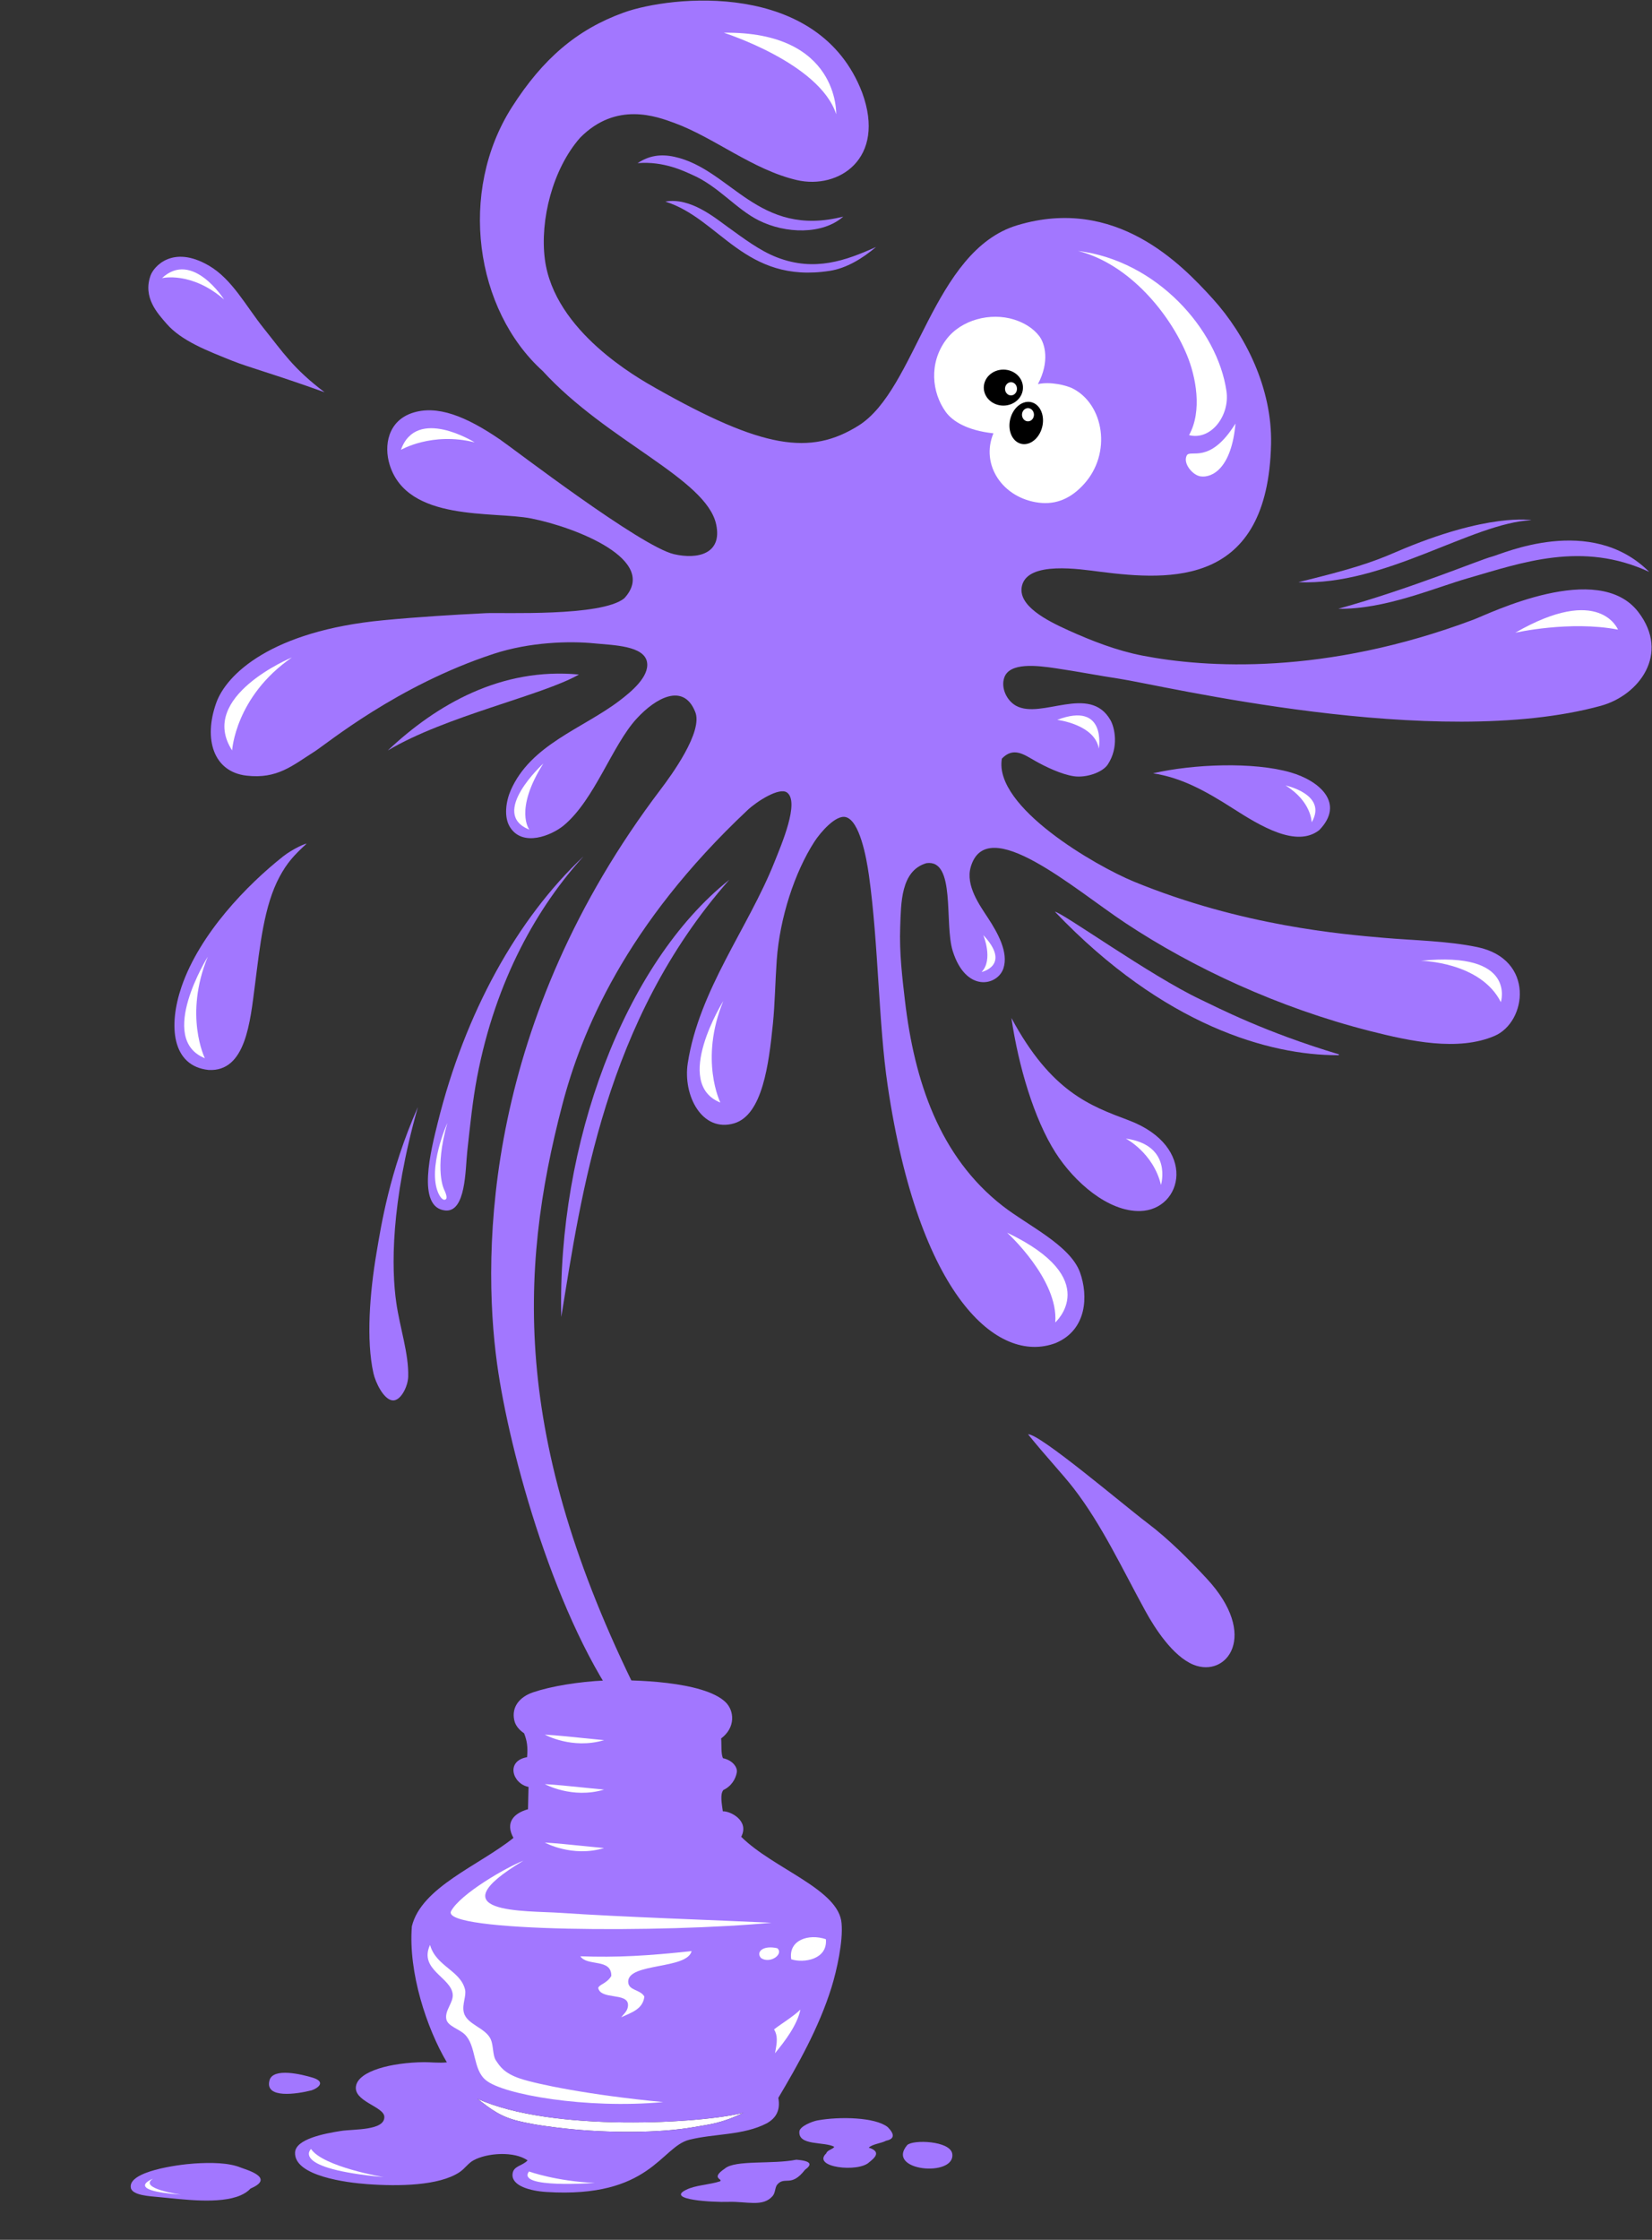 <?xml version="1.0" encoding="UTF-8" standalone="no"?>
<!-- Created with Inkscape (http://www.inkscape.org/) -->

<svg
   version="1.1"
   id="svg2"
   xml:space="preserve"
   width="761.768"
   height="1032.271"
   viewBox="0 0 761.768 1032.271"
   sodipodi:docname="ink.svg"
   inkscape:version="1.3 (0e150ed6c4, 2023-07-21)"
   xmlns:inkscape="http://www.inkscape.org/namespaces/inkscape"
   xmlns:sodipodi="http://sodipodi.sourceforge.net/DTD/sodipodi-0.dtd"
   xmlns="http://www.w3.org/2000/svg"
   xmlns:svg="http://www.w3.org/2000/svg"
   xmlns:rdf="http://www.w3.org/1999/02/22-rdf-syntax-ns#"
   xmlns:cc="http://creativecommons.org/ns#"
   xmlns:dc="http://purl.org/dc/elements/1.1/"><rect x="0" y="0" width="761.768" height="1032.271" fill="#333333" stroke="none"/><defs
     id="defs6"><clipPath
       clipPathUnits="userSpaceOnUse"
       id="clipPath18"><path
         d="M 0,62.785 V 42.252 C 26.004,25.986 112.287,14.042 214.722,14.042 v 0 c 123.013,0 222.738,17.227 222.738,38.477 v 0 c 0,21.25 -99.725,38.476 -222.738,38.476 v 0 C 112.287,90.995 26.004,79.051 0,62.785"
         id="path16"
         inkscape:connector-curvature="0" /></clipPath><radialGradient
       fx="0"
       fy="0"
       cx="0"
       cy="0"
       r="1"
       gradientUnits="userSpaceOnUse"
       gradientTransform="matrix(222.739,0,0,-38.477,214.719,52.519)"
       spreadMethod="pad"
       id="radialGradient36"><stop
         style="stop-opacity:1;stop-color:#ffffff"
         offset="0"
         id="stop28" /><stop
         style="stop-opacity:1;stop-color:#ffffff"
         offset="0.23"
         id="stop30" /><stop
         style="stop-opacity:0;stop-color:#ffffff"
         offset="0.764"
         id="stop32" /><stop
         style="stop-opacity:0;stop-color:#ffffff"
         offset="1"
         id="stop34" /></radialGradient><mask
       maskUnits="userSpaceOnUse"
       x="0"
       y="0"
       width="1"
       height="1"
       id="mask38"><g
         id="g48"><g
           id="g46"><g
             id="g44"><g
               id="g42"><path
                 d="M -32767,32767 H 32767 V -32767 H -32767 Z"
                 style="fill:url(#radialGradient36);stroke:none"
                 id="path40"
                 inkscape:connector-curvature="0" /></g></g></g></g></mask><radialGradient
       fx="0"
       fy="0"
       cx="0"
       cy="0"
       r="1"
       gradientUnits="userSpaceOnUse"
       gradientTransform="matrix(222.739,0,0,-38.477,214.719,52.519)"
       spreadMethod="pad"
       id="radialGradient62"><stop
         style="stop-opacity:1;stop-color:#6d6e71"
         offset="0"
         id="stop54" /><stop
         style="stop-opacity:1;stop-color:#6d6e71"
         offset="0.23"
         id="stop56" /><stop
         style="stop-opacity:1;stop-color:#6d6e71"
         offset="0.764"
         id="stop58" /><stop
         style="stop-opacity:1;stop-color:#6d6e71"
         offset="1"
         id="stop60" /></radialGradient><clipPath
       clipPathUnits="userSpaceOnUse"
       id="clipPath72"><path
         d="m 92.1,564.151 c 0,-114.732 93.008,-207.739 207.739,-207.739 v 0 c 114.733,0 207.741,93.007 207.741,207.739 v 0 c 0,114.732 -93.008,207.741 -207.741,207.741 v 0 C 185.108,771.892 92.1,678.883 92.1,564.151"
         id="path70"
         inkscape:connector-curvature="0" /></clipPath><radialGradient
       fx="0"
       fy="0"
       cx="0"
       cy="0"
       r="1"
       gradientUnits="userSpaceOnUse"
       gradientTransform="matrix(207.74,0,0,-207.74,299.84,564.152)"
       spreadMethod="pad"
       id="radialGradient90"><stop
         style="stop-opacity:1;stop-color:#ffffff"
         offset="0"
         id="stop82" /><stop
         style="stop-opacity:1;stop-color:#ffffff"
         offset="0.236"
         id="stop84" /><stop
         style="stop-opacity:0;stop-color:#ffffff"
         offset="0.941"
         id="stop86" /><stop
         style="stop-opacity:0;stop-color:#ffffff"
         offset="1"
         id="stop88" /></radialGradient><mask
       maskUnits="userSpaceOnUse"
       x="0"
       y="0"
       width="1"
       height="1"
       id="mask92"><g
         id="g102"><g
           id="g100"><g
             id="g98"><g
               id="g96"><path
                 d="M -32767,32767 H 32767 V -32767 H -32767 Z"
                 style="fill:url(#radialGradient90);stroke:none"
                 id="path94"
                 inkscape:connector-curvature="0" /></g></g></g></g></mask><radialGradient
       fx="0"
       fy="0"
       cx="0"
       cy="0"
       r="1"
       gradientUnits="userSpaceOnUse"
       gradientTransform="matrix(207.74,0,0,-207.74,299.84,564.152)"
       spreadMethod="pad"
       id="radialGradient116"><stop
         style="stop-opacity:1;stop-color:#ffffff"
         offset="0"
         id="stop108" /><stop
         style="stop-opacity:1;stop-color:#ffffff"
         offset="0.236"
         id="stop110" /><stop
         style="stop-opacity:1;stop-color:#ffffff"
         offset="0.941"
         id="stop112" /><stop
         style="stop-opacity:1;stop-color:#ffffff"
         offset="1"
         id="stop114" /></radialGradient><clipPath
       clipPathUnits="userSpaceOnUse"
       id="clipPath126"><path
         d="M 0,792 H 612 V 0 H 0 Z"
         id="path124"
         inkscape:connector-curvature="0" /></clipPath></defs><sodipodi:namedview
     pagecolor="#ffffff"
     bordercolor="#666666"
     borderopacity="1"
     objecttolerance="10"
     gridtolerance="10"
     guidetolerance="10"
     inkscape:pageopacity="0"
     inkscape:pageshadow="2"
     inkscape:window-width="1366"
     inkscape:window-height="715"
     id="namedview4"
     showgrid="false"
     showborder="false"
     fit-margin-top="0"
     fit-margin-left="0"
     fit-margin-right="0"
     fit-margin-bottom="0"
     inkscape:zoom="0.31819805"
     inkscape:cx="496.54609"
     inkscape:cy="615.96857"
     inkscape:window-x="0"
     inkscape:window-y="27"
     inkscape:window-maximized="1"
     inkscape:current-layer="g10"
     inkscape:showpageshadow="2"
     inkscape:pagecheckerboard="0"
     inkscape:deskcolor="#d1d1d1" /><g
     id="g10"
     inkscape:groupmode="layer"
     inkscape:label="ink-1582152"
     transform="matrix(1.333,0,0,-1.333,0,1050.994)"><g
       id="g12"><g
         id="g14"
         clip-path="url(#clipPath18)"><g
           id="g20"><g
             id="g22" /><g
             id="g50"
             mask="url(#mask38)"><g
               id="g52"><path
                 d="M 0,62.785 V 42.252 C 26.004,25.986 112.287,14.042 214.722,14.042 v 0 c 123.013,0 222.738,17.227 222.738,38.477 v 0 c 0,21.25 -99.725,38.476 -222.738,38.476 v 0 C 112.287,90.995 26.004,79.051 0,62.785"
                 style="fill:url(#radialGradient62);stroke:none"
                 id="path64"
                 inkscape:connector-curvature="0" /></g></g></g></g></g><g
       id="g66"><g
         id="g68"
         clip-path="url(#clipPath72)"><g
           id="g74"><g
             id="g76" /><g
             id="g104"
             mask="url(#mask92)"><g
               id="g106"><path
                 d="m 92.1,564.151 c 0,-114.732 93.008,-207.739 207.739,-207.739 v 0 c 114.733,0 207.741,93.007 207.741,207.739 v 0 c 0,114.732 -93.008,207.741 -207.741,207.741 v 0 C 185.108,771.892 92.1,678.883 92.1,564.151"
                 style="fill:url(#radialGradient116);stroke:none"
                 id="path118"
                 inkscape:connector-curvature="0" /></g></g></g></g></g><g
       id="g128"
       transform="translate(346.574,526.155)"
       style="fill:#a277ff;fill-opacity:1"><path
         d="m 0,0 c -2.907,-16.75 32.605,-37.146 45.613,-42.495 37.473,-15.408 72.389,-18.224 86.504,-19.464 10.26,-0.902 21.87,-1.029 32.349,-3.205 19.992,-4.151 17.168,-25.938 5.941,-30.717 -12.658,-5.388 -29.075,-1.85 -43.043,1.698 -31.622,8.033 -61.243,21.851 -84.649,37.357 -17.69,11.718 -47.994,38.351 -53.5,19.32 -1.85,-6.394 3.167,-13.272 6.004,-17.616 3.305,-5.06 7.164,-11.878 5.305,-17.421 -2.016,-6.017 -12.998,-8.521 -17.543,6.087 -2.943,9.46 1.137,31.707 -9.044,30.319 -9.005,-2.575 -8.8,-14.035 -9.107,-22.019 -0.343,-8.952 0.757,-17.943 1.629,-25.401 3.242,-27.747 11.887,-54.067 33.879,-71.148 8.735,-6.785 23.308,-13.55 26.69,-22.937 2.853,-7.916 2.531,-19.838 -8.451,-24.427 -20.069,-7.511 -47.334,16.272 -58.091,89.081 -3.173,21.476 -3.146,48.779 -6.461,72.55 -0.91,6.528 -3.267,18.956 -8.008,20.216 -3.451,0.917 -8.801,-5.303 -10.837,-8.45 -6.852,-10.585 -12.013,-26.355 -13.06,-40.967 -0.529,-7.398 -0.613,-14.992 -1.335,-22.126 -1.398,-13.791 -3.574,-31.42 -13.401,-34.328 -11.073,-3.275 -17.78,9.584 -16.041,20.806 3.924,25.306 20.856,46.649 29.946,69.419 2.442,6.122 8.829,20.873 4.394,24.143 -2.661,1.962 -10.491,-3.093 -13.629,-6.042 -42.448,-39.897 -57.555,-76.887 -64.101,-101.874 -15.26,-58.251 -17.52,-118.085 28.369,-208.116 2.317,-4.546 -6.182,3.208 -6.716,-2.467 -23.791,31.555 -39.953,90.054 -44.21,120.865 -5.533,40.046 -3.883,119.033 56.559,198.712 3.463,4.566 14.98,20.18 11.893,26.965 -4.019,9.853 -13.486,4.846 -20.26,-2.568 -8.42,-9.216 -14.465,-27.932 -25.104,-36.813 -4.232,-3.531 -14.326,-7.652 -18.685,-0.549 -2.14,3.487 -1.339,8.897 0.277,12.604 6.909,15.848 24.793,21.324 37.494,30.924 4.249,3.211 10.388,8.326 9.707,13.263 -0.816,5.939 -11.798,6.023 -18.152,6.664 -8.587,0.868 -22.394,0.502 -34.923,-3.61 -33.441,-10.974 -57.644,-31.041 -61.952,-33.77 -7.713,-4.885 -12.901,-9.569 -23.534,-8.344 -11.494,1.323 -14.937,12.641 -10.498,25.134 3.492,9.83 18.949,24.884 57.748,28.586 12.291,1.174 24.228,1.888 35.452,2.45 5.841,0.293 40.011,-1.294 47.941,5.126 12.267,13.196 -16.687,24.56 -32.156,27.62 -13.231,2.616 -42.836,-1.312 -48.989,18.582 -2.047,6.62 -0.59,15.071 7.792,17.884 8.555,2.872 18.589,-1.065 30.549,-9.281 4.472,-3.072 48.525,-36.878 60.024,-39.533 8.17,-1.887 16.765,0.082 14.593,10.273 -3.384,15.881 -37.791,28.734 -60.013,53.06 -23.391,21.127 -29.352,61.944 -10.625,91.261 10.667,16.698 22.493,26.823 38.632,32.655 16.184,5.848 67.511,11.484 82.503,-27.665 8.394,-22.878 -8.172,-33.587 -22.589,-30.245 -15.162,3.516 -28.609,14.707 -42.288,19.721 -6.19,2.269 -20.162,7.604 -32.696,-5.084 -9.525,-10.838 -13.938,-28.51 -12.186,-42.025 3.229,-24.913 32.228,-41.081 38.45,-44.601 36.915,-20.878 53.364,-23.359 70.073,-12.884 C -29.536,127.711 -24,175.599 5.346,184.414 39.31,194.615 61.985,171.094 73.01,158.927 84.239,146.534 93.545,128.016 93.119,108.773 92.031,59.592 58.531,61.495 34.042,64.603 26.984,65.498 9.102,68.373 6.97,59.832 5.258,52.974 15.414,47.788 23.104,44.319 c 7.965,-3.594 16.621,-6.972 25.485,-8.696 21.781,-4.239 63.025,-6.918 114.569,12.436 5.398,2.027 43.143,20.74 57.019,2.61 C 231.255,36.196 220.359,21.871 207.216,18.267 149.802,2.522 55.229,25.426 40.459,27.649 33.511,28.695 26.492,30.076 18.636,31.241 12.146,32.203 2.653,33.365 0.819,27.996 -0.394,24.444 1.676,20.048 4.911,18.272 13.685,13.458 30.35,25.904 37.561,13.318 39.051,10.717 40.517,3.91 36.669,-1.978 34.784,-4.862 29.052,-6.682 24.964,-6.098 20.665,-5.483 15.037,-2.802 11.35,-0.69 7.521,1.503 3.942,4.115 0,0"
         style="fill:#a277ff;fill-opacity:1;fill-rule:evenodd;stroke:none"
         id="path130"
         inkscape:connector-curvature="0" /></g><g
       id="g132"
       transform="translate(570.523,590.705)"
       style="fill:#a277ff;fill-opacity:1"><path
         d="m 0,0 c -23.271,10.8 -44.064,3.195 -62.867,-2.217 -11.341,-3.264 -28.738,-10.815 -44.717,-10.518 24.839,6.828 49.301,17.068 53.107,18.01 C -50.939,6.15 -20.24,20.218 0,0"
         style="fill:#a277ff;fill-opacity:1;fill-rule:evenodd;stroke:none"
         id="path134"
         inkscape:connector-curvature="0" /></g><g
       id="g136"
       transform="translate(529.778,608.592)"
       style="fill:#a277ff;fill-opacity:1"><path
         d="m 0,0 c -20.562,-0.922 -50.76,-22.752 -80.616,-21.433 18.361,4.486 25.261,6.762 33.541,10.341 C -14.838,2.844 0.218,-0.037 0,0"
         style="fill:#a277ff;fill-opacity:1;fill-rule:evenodd;stroke:none"
         id="path138"
         inkscape:connector-curvature="0" /></g><g
       id="g140"
       transform="translate(355.636,292.545)"
       style="fill:#a277ff;fill-opacity:1"><path
         d="m 0,0 c 3.895,0.358 33.145,-24.533 41.263,-30.654 7.463,-5.627 14.666,-12.909 20.495,-19.176 18.38,-19.758 6.937,-34.54 -4.576,-29.819 -7.115,2.918 -13.366,12.663 -16.568,18.498 -8.088,14.74 -15.054,29.793 -24.833,42.464 C 12.045,-13.846 5.962,-7.417 0,0"
         style="fill:#a277ff;fill-opacity:1;fill-rule:evenodd;stroke:none"
         id="path142"
         inkscape:connector-curvature="0" /></g><g
       id="g144"
       transform="translate(463.188,423.907)"
       style="fill:#a277ff;fill-opacity:1"><path
         d="M 0,0 C -0.011,-0.346 -0.219,-0.326 -0.437,-0.289 -23.874,-0.322 -60.519,9.763 -98.255,49.307 -95.825,49.142 -65.243,27.201 -47.999,19.022 -41.71,16.04 -25.682,7.688 0,0"
         style="fill:#a277ff;fill-opacity:1;fill-rule:evenodd;stroke:none"
         id="path146"
         inkscape:connector-curvature="0" /></g><g
       id="g148"
       transform="translate(398.869,521.076)"
       style="fill:#a277ff;fill-opacity:1"><path
         d="m 0,0 c 13.844,3.199 34.722,4.035 47.585,0.315 9.988,-2.888 18.902,-10.646 9.93,-19.93 -7.893,-6.235 -20.432,1.431 -29.852,7.452 C 18.237,-6.138 9.911,-1.505 0,0"
         style="fill:#a277ff;fill-opacity:1;fill-rule:evenodd;stroke:none"
         id="path150"
         inkscape:connector-curvature="0" /></g><g
       id="g152"
       transform="translate(349.872,436.483)"
       style="fill:#a277ff;fill-opacity:1"><path
         d="m 0,0 c 13.765,-25.608 27.315,-30.383 40.558,-35.368 23.949,-9.017 18.788,-31.003 3.978,-31.37 -11.11,-0.276 -22.806,10.054 -29.26,20.159 C 7.779,-34.841 2.404,-16.429 0,0"
         style="fill:#a277ff;fill-opacity:1;fill-rule:evenodd;stroke:none"
         id="path154"
         inkscape:connector-curvature="0" /></g><g
       id="g156"
       transform="translate(410.538,630.979)"><path
         d="M 0,0 C -1.443,-2.698 2.016,-6.835 4.729,-7.233 8.962,-7.854 15.517,-4.174 16.841,11.035 7.954,-3.34 1.207,2.258 0,0"
         style="fill:#ffffff;fill-opacity:1;fill-rule:evenodd;stroke:none"
         id="path158"
         inkscape:connector-curvature="0" /></g><g
       id="g160"
       transform="translate(424.264,653.207)"><path
         d="M 0,0 C -3.084,21.338 -24.108,45.116 -51.355,48.476 -33.505,43.94 -19.542,26.654 -13.674,12.49 -10.59,5.045 -8.269,-6.795 -12.94,-15.209 -5.373,-17.134 1.225,-8.478 0,0"
         style="fill:#ffffff;fill-opacity:1;fill-rule:evenodd;stroke:none"
         id="path162"
         inkscape:connector-curvature="0" /></g><g
       id="g164"
       transform="translate(359.341,614.649)"><path
         d="m 0,0 c 6.147,-0.775 11.223,1.581 15.549,6.327 9.823,10.709 7.009,27.74 -3.923,33.203 -2.065,1.032 -7.663,2.432 -11.926,1.455 4.148,7.834 2.445,14.016 0.454,16.619 -2.085,2.727 -5.283,4.645 -8.722,5.714 -8.098,2.517 -18.29,0.011 -23.495,-6.989 -6.014,-8.087 -4.946,-18.262 -0.12,-24.949 2.331,-3.231 7.451,-6.434 16.495,-7.401 C -20.232,13.091 -12.506,1.577 0,0"
         style="fill:#ffffff;fill-opacity:1;fill-rule:evenodd;stroke:none"
         id="path166"
         inkscape:connector-curvature="0" /></g><g
       id="g168"
       transform="translate(194.157,333.13)"
       style="fill:#a277ff;fill-opacity:1"><path
         d="M 0,0 C -1.413,59.823 21.78,122.181 58.13,151.144 15.042,102.336 6.937,42.444 0,0"
         style="fill:#a277ff;fill-opacity:1;fill-rule:evenodd;stroke:none"
         id="path170"
         inkscape:connector-curvature="0" /></g><g
       id="g172"
       transform="translate(303.043,703.052)"
       style="fill:#a277ff;fill-opacity:1"><path
         d="m 0,0 c -4.677,-3.983 -10.251,-7.36 -15.988,-8.25 -29.453,-4.577 -37.962,18.016 -56.898,23.942 8.67,1.583 17.279,-5.697 21.73,-8.882 5.242,-3.754 10.863,-8.077 16.926,-10.416 C -21.217,-8.627 -10.457,-4.697 0,0"
         style="fill:#a277ff;fill-opacity:1;fill-rule:evenodd;stroke:none"
         id="path174"
         inkscape:connector-curvature="0" /></g><g
       id="g176"
       transform="translate(262.454,712.25)"
       style="fill:#a277ff;fill-opacity:1"><path
         d="m 0,0 c -7.912,3.966 -13.957,11.848 -23.119,15.813 -2.447,1.058 -9.6,4.745 -18.767,3.971 3.867,2.577 7.908,3.255 12.75,2.195 C -9.562,17.69 -0.213,-6.206 29.251,1.304 22.096,-4.989 9.329,-4.676 0,0"
         style="fill:#a277ff;fill-opacity:1;fill-rule:evenodd;stroke:none"
         id="path178"
         inkscape:connector-curvature="0" /></g><g
       id="g180"
       transform="translate(201.923,492.436)"
       style="fill:#a277ff;fill-opacity:1"><path
         d="m 0,0 c -15.698,-17.181 -30.451,-42.553 -36.9,-76.476 -1.518,-7.985 -2.323,-15.935 -3.396,-25.707 -0.673,-6.125 -0.425,-21.085 -7.655,-20.312 -10.024,1.072 -4.866,20.99 -2.536,30.375 C -41.086,-54.25 -23.03,-21.615 0,0"
         style="fill:#a277ff;fill-opacity:1;fill-rule:evenodd;stroke:none"
         id="path182"
         inkscape:connector-curvature="0" /></g><g
       id="g184"
       transform="translate(144.557,405.68)"
       style="fill:#a277ff;fill-opacity:1"><path
         d="m 0,0 c -9.475,-33.437 -9.172,-55.904 -7.467,-67.662 1.277,-8.803 4.327,-17.578 4.119,-25.507 -0.093,-3.486 -2.625,-8.496 -5.405,-8.24 -3.099,0.285 -5.914,6.217 -6.625,9.397 -2.56,11.451 -1.269,27.872 1.066,41.616 C -12.764,-41.286 -9.913,-22.402 0,0"
         style="fill:#a277ff;fill-opacity:1;fill-rule:evenodd;stroke:none"
         id="path186"
         inkscape:connector-curvature="0" /></g><g
       id="g188"
       transform="translate(105.992,496.681)"
       style="fill:#a277ff;fill-opacity:1"><path
         d="m 0,0 c -4.288,-3.915 -6.684,-6.542 -9.269,-11.339 -5.43,-10.074 -6.786,-23.954 -8.514,-37.317 -1.671,-12.912 -3.187,-30.181 -16.014,-29.512 -12.745,1.309 -14.036,15.23 -9.395,28.78 6.285,18.346 22.747,35.274 35.154,45.071 C -4.759,-1.729 0.089,0.386 0,0"
         style="fill:#a277ff;fill-opacity:1;fill-rule:evenodd;stroke:none"
         id="path190"
         inkscape:connector-curvature="0" /></g><g
       id="g192"
       transform="translate(80.261,663.738)"
       style="fill:#a277ff;fill-opacity:1"><path
         d="m 0,0 c -8.354,3.369 -17.455,6.773 -22.686,12.83 -3.052,3.533 -8.234,9.007 -5.481,16.651 1.086,3.015 7.582,10.667 20.086,3.435 C 0.057,28.209 4.768,18.911 11.029,11.119 17.532,3.028 21.162,-2.726 32.03,-10.918 14.88,-4.736 5.647,-2.276 0,0"
         style="fill:#a277ff;fill-opacity:1;fill-rule:evenodd;stroke:none"
         id="path194"
         inkscape:connector-curvature="0" /></g><g
       id="g196"
       transform="translate(134.145,528.966)"
       style="fill:#a277ff;fill-opacity:1"><path
         d="M 0,0 C 16.871,15.911 39.265,28.805 66.127,26.265 53.545,19.043 19.931,11.917 0,0"
         style="fill:#a277ff;fill-opacity:1;fill-rule:evenodd;stroke:none"
         id="path198"
         inkscape:connector-curvature="0" /></g><g
       id="g200"
       transform="translate(353.87,654.433)"><path
         d="m 0,0 c 0,-3.437 -3.034,-6.223 -6.776,-6.223 -3.743,0 -6.777,2.786 -6.777,6.223 0,3.436 3.034,6.222 6.777,6.222 C -3.034,6.222 0,3.436 0,0"
         style="fill:#000000;fill-opacity:1;fill-rule:evenodd;stroke:none"
         id="path202"
         inkscape:connector-curvature="0" /></g><g
       id="g204"
       transform="translate(351.8,654.018)"><path
         d="m 0,0 c 0,-1.26 -0.927,-2.282 -2.071,-2.282 -1.144,0 -2.071,1.022 -2.071,2.282 0,1.26 0.927,2.282 2.071,2.282 C -0.927,2.282 0,1.26 0,0"
         style="fill:#ffffff;fill-opacity:1;fill-rule:evenodd;stroke:none"
         id="path206"
         inkscape:connector-curvature="0" /></g><g
       id="g208"
       transform="translate(357.452,649.155)"><path
         d="m 0,0 c -2.907,1.245 -6.363,-0.863 -7.718,-4.707 -1.355,-3.843 -0.096,-7.968 2.81,-9.213 2.907,-1.245 6.362,0.864 7.718,4.708 C 4.165,-5.37 2.906,-1.244 0,0"
         style="fill:#000000;fill-opacity:1;fill-rule:evenodd;stroke:none"
         id="path210"
         inkscape:connector-curvature="0" /></g><g
       id="g212"
       transform="translate(356.352,647.179)"><path
         d="M 0,0 C -1.066,0.456 -2.267,-0.125 -2.681,-1.301 -3.095,-2.476 -2.566,-3.797 -1.5,-4.254 -0.435,-4.71 0.766,-4.128 1.18,-2.953 1.595,-1.778 1.065,-0.456 0,0"
         style="fill:#ffffff;fill-opacity:1;fill-rule:evenodd;stroke:none"
         id="path214"
         inkscape:connector-curvature="0" /></g><g
       id="g216"
       transform="translate(289.257,748.967)"><path
         d="M 0,0 C 0,0 1.111,28.685 -38.89,28.16 -38.89,28.16 -5.714,17.666 0,0"
         style="fill:#ffffff;fill-opacity:1;fill-rule:evenodd;stroke:none"
         id="path218"
         inkscape:connector-curvature="0" /></g><g
       id="g220"
       transform="translate(559.702,570.756)"><path
         d="m 0,0 c 0,0 -6.25,15.809 -35.521,-1.07 0,0 18.868,4.278 35.521,1.07"
         style="fill:#ffffff;fill-opacity:1;fill-rule:evenodd;stroke:none"
         id="path222"
         inkscape:connector-curvature="0" /></g><g
       id="g224"
       transform="translate(77.51,684.906)"
       style="fill:#ffffff;fill-opacity:1"><path
         d="m 0,0 c 0,0 -10.943,17.194 -21.481,7.369 0,0 10.132,2.456 21.481,-7.369"
         style="fill:#ffffff;fill-opacity:1;fill-rule:evenodd;stroke:none"
         id="path226"
         inkscape:connector-curvature="0" /></g><g
       id="g228"
       transform="translate(164.198,635.5)"><path
         d="m 0,0 c 0,0 -20.135,12.573 -25.505,-2.588 0,0 10.739,6.286 25.505,2.588"
         style="fill:#ffffff;fill-opacity:1;fill-rule:evenodd;stroke:none"
         id="path230"
         inkscape:connector-curvature="0" /></g><g
       id="g232"
       transform="translate(100.968,561.129)"><path
         d="m 0,0 c 0,0 -32.744,-13.53 -20.668,-32.128 0,0 1.08,18.598 20.668,32.128"
         style="fill:#ffffff;fill-opacity:1;fill-rule:evenodd;stroke:none"
         id="path234"
         inkscape:connector-curvature="0" /></g><g
       id="g236"
       transform="translate(71.877,457.672)"
       style="fill:#ffffff;fill-opacity:1"><path
         d="m 0,0 c 0,0 -17.694,-28.409 -1.011,-35.094 0,0 -7.33,14.762 1.011,35.094"
         style="fill:#ffffff;fill-opacity:1;fill-rule:evenodd;stroke:none"
         id="path238"
         inkscape:connector-curvature="0" /></g><g
       id="g240"
       transform="translate(250.2,442.339)"><path
         d="m 0,0 c 0,0 -17.694,-28.409 -1.011,-35.094 0,0 -7.33,14.762 1.011,35.094"
         style="fill:#ffffff;fill-opacity:1;fill-rule:evenodd;stroke:none"
         id="path242"
         inkscape:connector-curvature="0" /></g><g
       id="g244"
       transform="translate(187.933,524.444)"><path
         d="m 0,0 c 0,0 -18.93,-17.316 -4.822,-22.826 0,0 -5.357,6.69 4.822,22.826"
         style="fill:#ffffff;fill-opacity:1;fill-rule:evenodd;stroke:none"
         id="path246"
         inkscape:connector-curvature="0" /></g><g
       id="g248"
       transform="translate(130.808,333.981)"
       style="fill:#a277ff;fill-opacity:1"><path
         d="m 0,0 c 0,0 -3.099,-17.054 2.76,-24.361 0.606,-0.757 2.162,-2.283 2.965,-1.233 0.333,0.438 -0.02,1.436 -1.323,2.997 0,0 -5.032,5.468 -4.402,22.597"
         style="fill:#a277ff;fill-opacity:1;fill-rule:evenodd;stroke:none"
         id="path250"
         inkscape:connector-curvature="0" /></g><g
       id="g252"
       transform="translate(154.743,400.173)"><path
         d="m 0,0 c 0,0 -7.016,-15.58 -3.083,-24.316 0.406,-0.903 1.549,-2.821 2.572,-2.038 0.425,0.326 0.319,1.393 -0.57,3.273 0,0 -3.569,6.722 1.081,23.081"
         style="fill:#ffffff;fill-opacity:1;fill-rule:evenodd;stroke:none"
         id="path254"
         inkscape:connector-curvature="0" /></g><g
       id="g256"
       transform="translate(519.187,441.96)"><path
         d="M 0,0 C 0,0 5.642,17.718 -27.646,14.299 -27.646,14.299 -7.052,13.988 0,0"
         style="fill:#ffffff;fill-opacity:1;fill-rule:evenodd;stroke:none"
         id="path258"
         inkscape:connector-curvature="0" /></g><g
       id="g260"
       transform="translate(444.713,516.873)"
       style="fill:#ffffff;fill-opacity:1"><path
         d="m 0,0 c 0,0 14.669,-3.108 9.027,-12.745 0,0 -10e-4,7.15 -9.027,12.745"
         style="fill:#ffffff;fill-opacity:1;fill-rule:evenodd;stroke:none"
         id="path262"
         inkscape:connector-curvature="0" /></g><g
       id="g264"
       transform="translate(380.113,529.617)"><path
         d="M 0,0 C 0,0 2.821,16.474 -14.387,9.947 -14.387,9.947 -1.41,8.393 0,0"
         style="fill:#ffffff;fill-opacity:1;fill-rule:evenodd;stroke:none"
         id="path266"
         inkscape:connector-curvature="0" /></g><g
       id="g268"
       transform="translate(401.614,378.761)"
       style="fill:#ffffff;fill-opacity:1"><path
         d="m 0,0 c 0,0 4.157,13.741 -12.175,16.032 0,0 9.502,-4.906 12.175,-16.032"
         style="fill:#ffffff;fill-opacity:1;fill-rule:evenodd;stroke:none"
         id="path270"
         inkscape:connector-curvature="0" /></g><g
       id="g272"
       transform="translate(340.147,465.142)"><path
         d="m 0,0 c 0,0 3.563,-8.507 -0.595,-12.761 0,0 10.395,2.29 0.595,12.761"
         style="fill:#ffffff;fill-opacity:1;fill-rule:evenodd;stroke:none"
         id="path274"
         inkscape:connector-curvature="0" /></g><g
       id="g276"
       transform="translate(408.625,244.272)"
       style="fill:#a277ff;fill-opacity:1"><path
         d="m 0,0 c 0,0 22.96,-19.065 10.315,-27.133 0,0 2.33,9.167 -10.315,27.133"
         style="fill:#a277ff;fill-opacity:1;fill-rule:evenodd;stroke:none"
         id="path278"
         inkscape:connector-curvature="0" /></g><g
       id="g280"
       transform="translate(365.04,331.226)"><path
         d="M 0,0 C 0,0 16.907,15.03 -16.658,31.03 -16.658,31.03 1.189,14.86 0,0"
         style="fill:#ffffff;fill-opacity:1;fill-rule:evenodd;stroke:none"
         id="path282"
         inkscape:connector-curvature="0" /></g><g
       id="g284"
       transform="translate(237.293,31.311)"
       style="fill:#a277ff;fill-opacity:1"><path
         d="m 0,0 c 3.206,1.656 8.091,1.753 11.778,2.962 1.198,0.856 -3.465,0.925 1.636,4.385 3.558,3.109 16.651,1.427 24.741,3.089 5.54,-0.428 5.391,-1.772 3.014,-3.49 C 36.38,0.752 34.28,4.835 31.631,1.906 30.741,0.921 30.998,-0.94 29.981,-2.12 26.593,-6.047 21.037,-3.909 14.565,-4.138 9.416,-4.319 -7.064,-3.428 0,0"
         style="fill:#a277ff;fill-opacity:1;fill-rule:evenodd;stroke:none"
         id="path286"
         inkscape:connector-curvature="0" /></g><g
       id="g288"
       transform="translate(165.143,62.833)"><path
         d="m 0,0 c 4.853,-3.806 8.082,-6.238 14.34,-7.749 5.595,-1.35 11.849,-2.1 16.67,-2.618 13.691,-1.471 31.67,-1.611 43.929,0.564 5.506,0.979 9.549,1.28 17.108,4.965 C 78.288,-8.475 25.799,-11.731 0,0"
         style="fill:#ffffff;fill-opacity:1;fill-rule:nonzero;stroke:none"
         id="path290"
         inkscape:connector-curvature="0" /></g><path
       inkscape:connector-curvature="0"
       id="path294"
       style="fill:#a277ff;fill-opacity:1;fill-rule:nonzero;stroke:none"
       d="m 240.082,53.03 c -12.26,-2.175 -30.238,-2.035 -43.93,-0.564 -4.82,0.518 -11.075,1.268 -16.67,2.618 -6.257,1.51 -9.487,3.943 -14.339,7.749 25.798,-11.732 78.288,-8.475 92.046,-4.838 -7.558,-3.686 -11.601,-3.986 -17.107,-4.965 m 51.042,70.36 c -0.781,11.833 -23.596,18.915 -34.72,30.005 2.94,5.612 -3.862,8.953 -6.361,8.805 -0.368,2.713 -1.01,5.902 0.191,7.369 2.793,1.303 4.299,3.887 4.656,6.145 0.253,1.603 -1.304,4.097 -4.815,4.86 -0.729,1.709 -0.415,4.543 -0.616,6.822 5.059,3.776 4.572,9.59 1.535,12.54 -7.512,7.295 -32.321,7.856 -41.749,7.506 -9.266,-0.444 -18.671,-2.005 -24.867,-4.111 -4.54,-1.544 -7.488,-4.97 -6.485,-9.609 0.39,-1.806 1.572,-3.295 3.413,-4.556 1.032,-2.653 1.321,-4.727 1.029,-8.248 -7.491,-1.308 -5.091,-9.175 0.503,-10.289 l -0.189,-7.711 c -4.806,-1.355 -8.014,-4.507 -5.033,-9.915 -11.684,-9.442 -31.845,-16.977 -35.139,-30.561 -1.279,-15.98 5.166,-35.319 12.107,-47.036 -2.625,-0.293 -5.994,0.088 -7.928,0.063 -11.449,-0.144 -22.371,-3.039 -23.472,-8.084 -1.2,-5.488 9.65,-7.192 9.771,-10.801 0.16,-4.835 -10.561,-4.205 -14.948,-4.884 -6.016,-0.931 -15.706,-2.849 -15.933,-7.441 -0.405,-8.171 17.935,-10.445 24.906,-10.956 11.071,-0.811 24.838,-0.553 31.911,4.078 1.901,1.244 3.014,3.117 4.888,4.145 4.742,2.605 14.099,3.236 18.735,-0.017 -1.92,-2.048 -5.047,-1.824 -5.222,-4.879 -0.223,-3.913 6.025,-5.687 11.754,-6.045 35.946,-2.252 39.557,15.594 49.399,18.061 8.645,2.166 18.69,1.458 26.807,5.688 3.178,1.79 4.781,4.463 3.992,8.795 6.616,11.159 14.017,24.138 18.385,38.155 1.87,5.998 4.05,16.035 3.495,22.106" /><g
       id="g296"
       transform="translate(83.329,39.013)"
       style="fill:#a277ff;fill-opacity:1"><path
         d="m 0,0 c 1.65,-0.679 12.161,-3.48 3.361,-7.218 -0.929,-1.009 -2.133,-1.793 -3.538,-2.394 -7.284,-3.12 -19.994,-1.345 -28.053,-0.59 -3.324,0.311 -9.379,0.603 -9.848,3.233 -1.012,5.668 16.069,7.999 22.022,8.391 C -10.313,1.798 -4.196,1.726 0,0"
         style="fill:#a277ff;fill-opacity:1;fill-rule:evenodd;stroke:none"
         id="path298"
         inkscape:connector-curvature="0" /></g><g
       id="g300"
       transform="translate(313.808,46.786)"
       style="fill:#a277ff;fill-opacity:1"><path
         d="M 0,0 C 1.965,1.998 14.97,1.526 15.604,-3.018 16.745,-11.192 -7.591,-9.029 0,0"
         style="fill:#a277ff;fill-opacity:1;fill-rule:evenodd;stroke:none"
         id="path302"
         inkscape:connector-curvature="0" /></g><g
       id="g304"
       transform="translate(285.815,43.937)"
       style="fill:#a277ff;fill-opacity:1"><path
         d="M 0,0 C 0.421,1.229 2.122,1.272 2.796,2.266 -0.666,4.15 -9.732,2.524 -9.29,7.578 c 0.152,1.761 4.366,3.486 6.34,3.84 7.617,1.364 19.921,1.109 24.224,-2.335 C 23.688,6.639 23.688,4.997 20.729,4.379 18.897,3.417 16.17,3.285 14.695,1.991 19.357,0.519 16.521,-1.722 14.884,-3.045 11.154,-6.729 -5.126,-4.856 0,0"
         style="fill:#a277ff;fill-opacity:1;fill-rule:evenodd;stroke:none"
         id="path306"
         inkscape:connector-curvature="0" /></g><g
       id="g308"
       transform="translate(108.312,70.071)"
       style="fill:#a277ff;fill-opacity:1"><path
         d="M 0,0 C 4.57,-1.493 1.627,-3.634 -0.559,-4.345 -5.645,-5.639 -16.769,-7.329 -15.096,-0.926 -13.896,3.672 -3.812,1.16 0,0"
         style="fill:#a277ff;fill-opacity:1;fill-rule:evenodd;stroke:none"
         id="path310"
         inkscape:connector-curvature="0" /></g><g
       id="g312"
       transform="translate(276.885,93.647)"><path
         d="m 0,0 c -2.711,-2.578 -6.099,-4.528 -9.111,-6.826 1.325,-2.282 1.087,-4.405 0.309,-8.274 3.514,4.265 7.688,9.766 8.802,15.1"
         style="fill:#ffffff;fill-opacity:1;fill-rule:evenodd;stroke:none"
         id="path314"
         inkscape:connector-curvature="0" /></g><g
       id="g316"
       transform="translate(222.901,98.14)"><path
         d="m 0,0 c -1.338,2.524 -5.619,2.006 -5.598,5.194 0.041,6.55 20.44,4.158 21.941,10.548 -14.904,-1.638 -25.968,-2.271 -38.481,-1.801 2.336,-3.596 10.79,-0.597 10.704,-6.804 -1.562,-2.659 -4.188,-2.908 -4.529,-4.133 0.799,-4.186 10.081,-1.547 10.302,-5.738 C -5.552,-4.822 -7.05,-5.899 -8.019,-7.145 -4.517,-5.532 -0.513,-4.386 0,0"
         style="fill:#ffffff;fill-opacity:1;fill-rule:evenodd;stroke:none"
         id="path318"
         inkscape:connector-curvature="0" /></g><g
       id="g320"
       transform="translate(285.693,117.978)"><path
         d="M 0,0 C -5.913,2.005 -13.022,-0.246 -11.989,-6.934 -7.57,-8.365 0.649,-6.955 0,0"
         style="fill:#ffffff;fill-opacity:1;fill-rule:evenodd;stroke:none"
         id="path322"
         inkscape:connector-curvature="0" /></g><g
       id="g324"
       transform="translate(268.904,114.857)"><path
         d="M 0,0 C -4.946,1.14 -7.518,-1.28 -5.648,-3.388 -2.525,-5.517 2.315,-2.037 0,0"
         style="fill:#ffffff;fill-opacity:1;fill-rule:evenodd;stroke:none"
         id="path326"
         inkscape:connector-curvature="0" /></g><g
       id="g328"
       transform="translate(266.883,123.679)"><path
         d="M 0,0 C -19.177,0.896 -52.817,2.023 -72.871,3.408 -84.937,4.24 -116.908,2.854 -85.842,21.443 -91.738,19.145 -107.625,10.026 -110.876,3.963 -114.246,-3.293 -36.736,-3.496 0,0"
         style="fill:#ffffff;fill-opacity:1;fill-rule:evenodd;stroke:none"
         id="path330"
         inkscape:connector-curvature="0" /></g><g
       id="g332"
       transform="translate(179.965,69.784)"><path
         d="m 0,0 c -5.661,1.887 -7.137,4.367 -8.457,6.363 -1.099,1.663 -0.785,4.965 -1.707,7.141 -1.734,4.093 -8.333,5.149 -9.357,9.377 -0.68,2.797 0.969,5.741 0.421,7.941 -1.651,6.637 -10.029,7.971 -12.103,15.398 -3.961,-8.53 7.193,-11.158 7.84,-16.998 0.328,-2.945 -2.869,-5.643 -2.194,-8.729 0.516,-2.357 4.332,-3.28 6.318,-5.168 4.168,-3.961 2.706,-12.253 7.441,-15.931 5.948,-4.867 34.444,-9.962 61.24,-7.509 C 23.589,-5.662 5.629,-1.876 0,0"
         style="fill:#ffffff;fill-opacity:1;fill-rule:evenodd;stroke:none"
         id="path334"
         inkscape:connector-curvature="0" /></g><g
       id="g336"
       transform="translate(188.475,188.705)"><path
         d="M 0,0 C 0,0 9.445,-5.206 20.48,-1.9 4.898,-0.339 5.47,-0.367 0,0"
         style="fill:#ffffff;fill-opacity:1;fill-rule:nonzero;stroke:none"
         id="path338"
         inkscape:connector-curvature="0" /></g><g
       id="g340"
       transform="translate(188.475,171.603)"><path
         d="M 0,0 C 0,0 9.445,-5.206 20.48,-1.899 4.898,-0.339 5.47,-0.366 0,0"
         style="fill:#ffffff;fill-opacity:1;fill-rule:nonzero;stroke:none"
         id="path342"
         inkscape:connector-curvature="0" /></g><g
       id="g344"
       transform="translate(188.475,151.394)"><path
         d="M 0,0 C 0,0 9.445,-5.206 20.48,-1.9 4.898,-0.339 5.47,-0.367 0,0"
         style="fill:#ffffff;fill-opacity:1;fill-rule:nonzero;stroke:none"
         id="path346"
         inkscape:connector-curvature="0" /></g><g
       id="g348"
       transform="translate(107.598,45.461)"><path
         d="M 0,0 C 0,0 -7.486,-6.738 25.08,-9.732 25.08,-9.732 4.118,-6.177 0,0"
         style="fill:#ffffff;fill-opacity:1;fill-rule:evenodd;stroke:none"
         id="path350"
         inkscape:connector-curvature="0" /></g><g
       id="g352"
       transform="translate(205.769,33.723)"><path
         d="m 0,0 c 0,0 -27.297,-2.071 -22.779,3.953 0,0 9.413,-3.389 22.779,-3.953"
         style="fill:#ffffff;fill-opacity:1;fill-rule:evenodd;stroke:none"
         id="path354"
         inkscape:connector-curvature="0" /></g><g
       id="g356"
       transform="translate(52.911,35.161)"><path
         d="M 0,0 C 0,0 -10.56,-4.013 9.715,-5.491 9.715,-5.491 -5.28,-3.379 0,0"
         style="fill:#ffffff;fill-opacity:1;fill-rule:evenodd;stroke:none"
         id="path358"
         inkscape:connector-curvature="0" /></g></g></svg>
